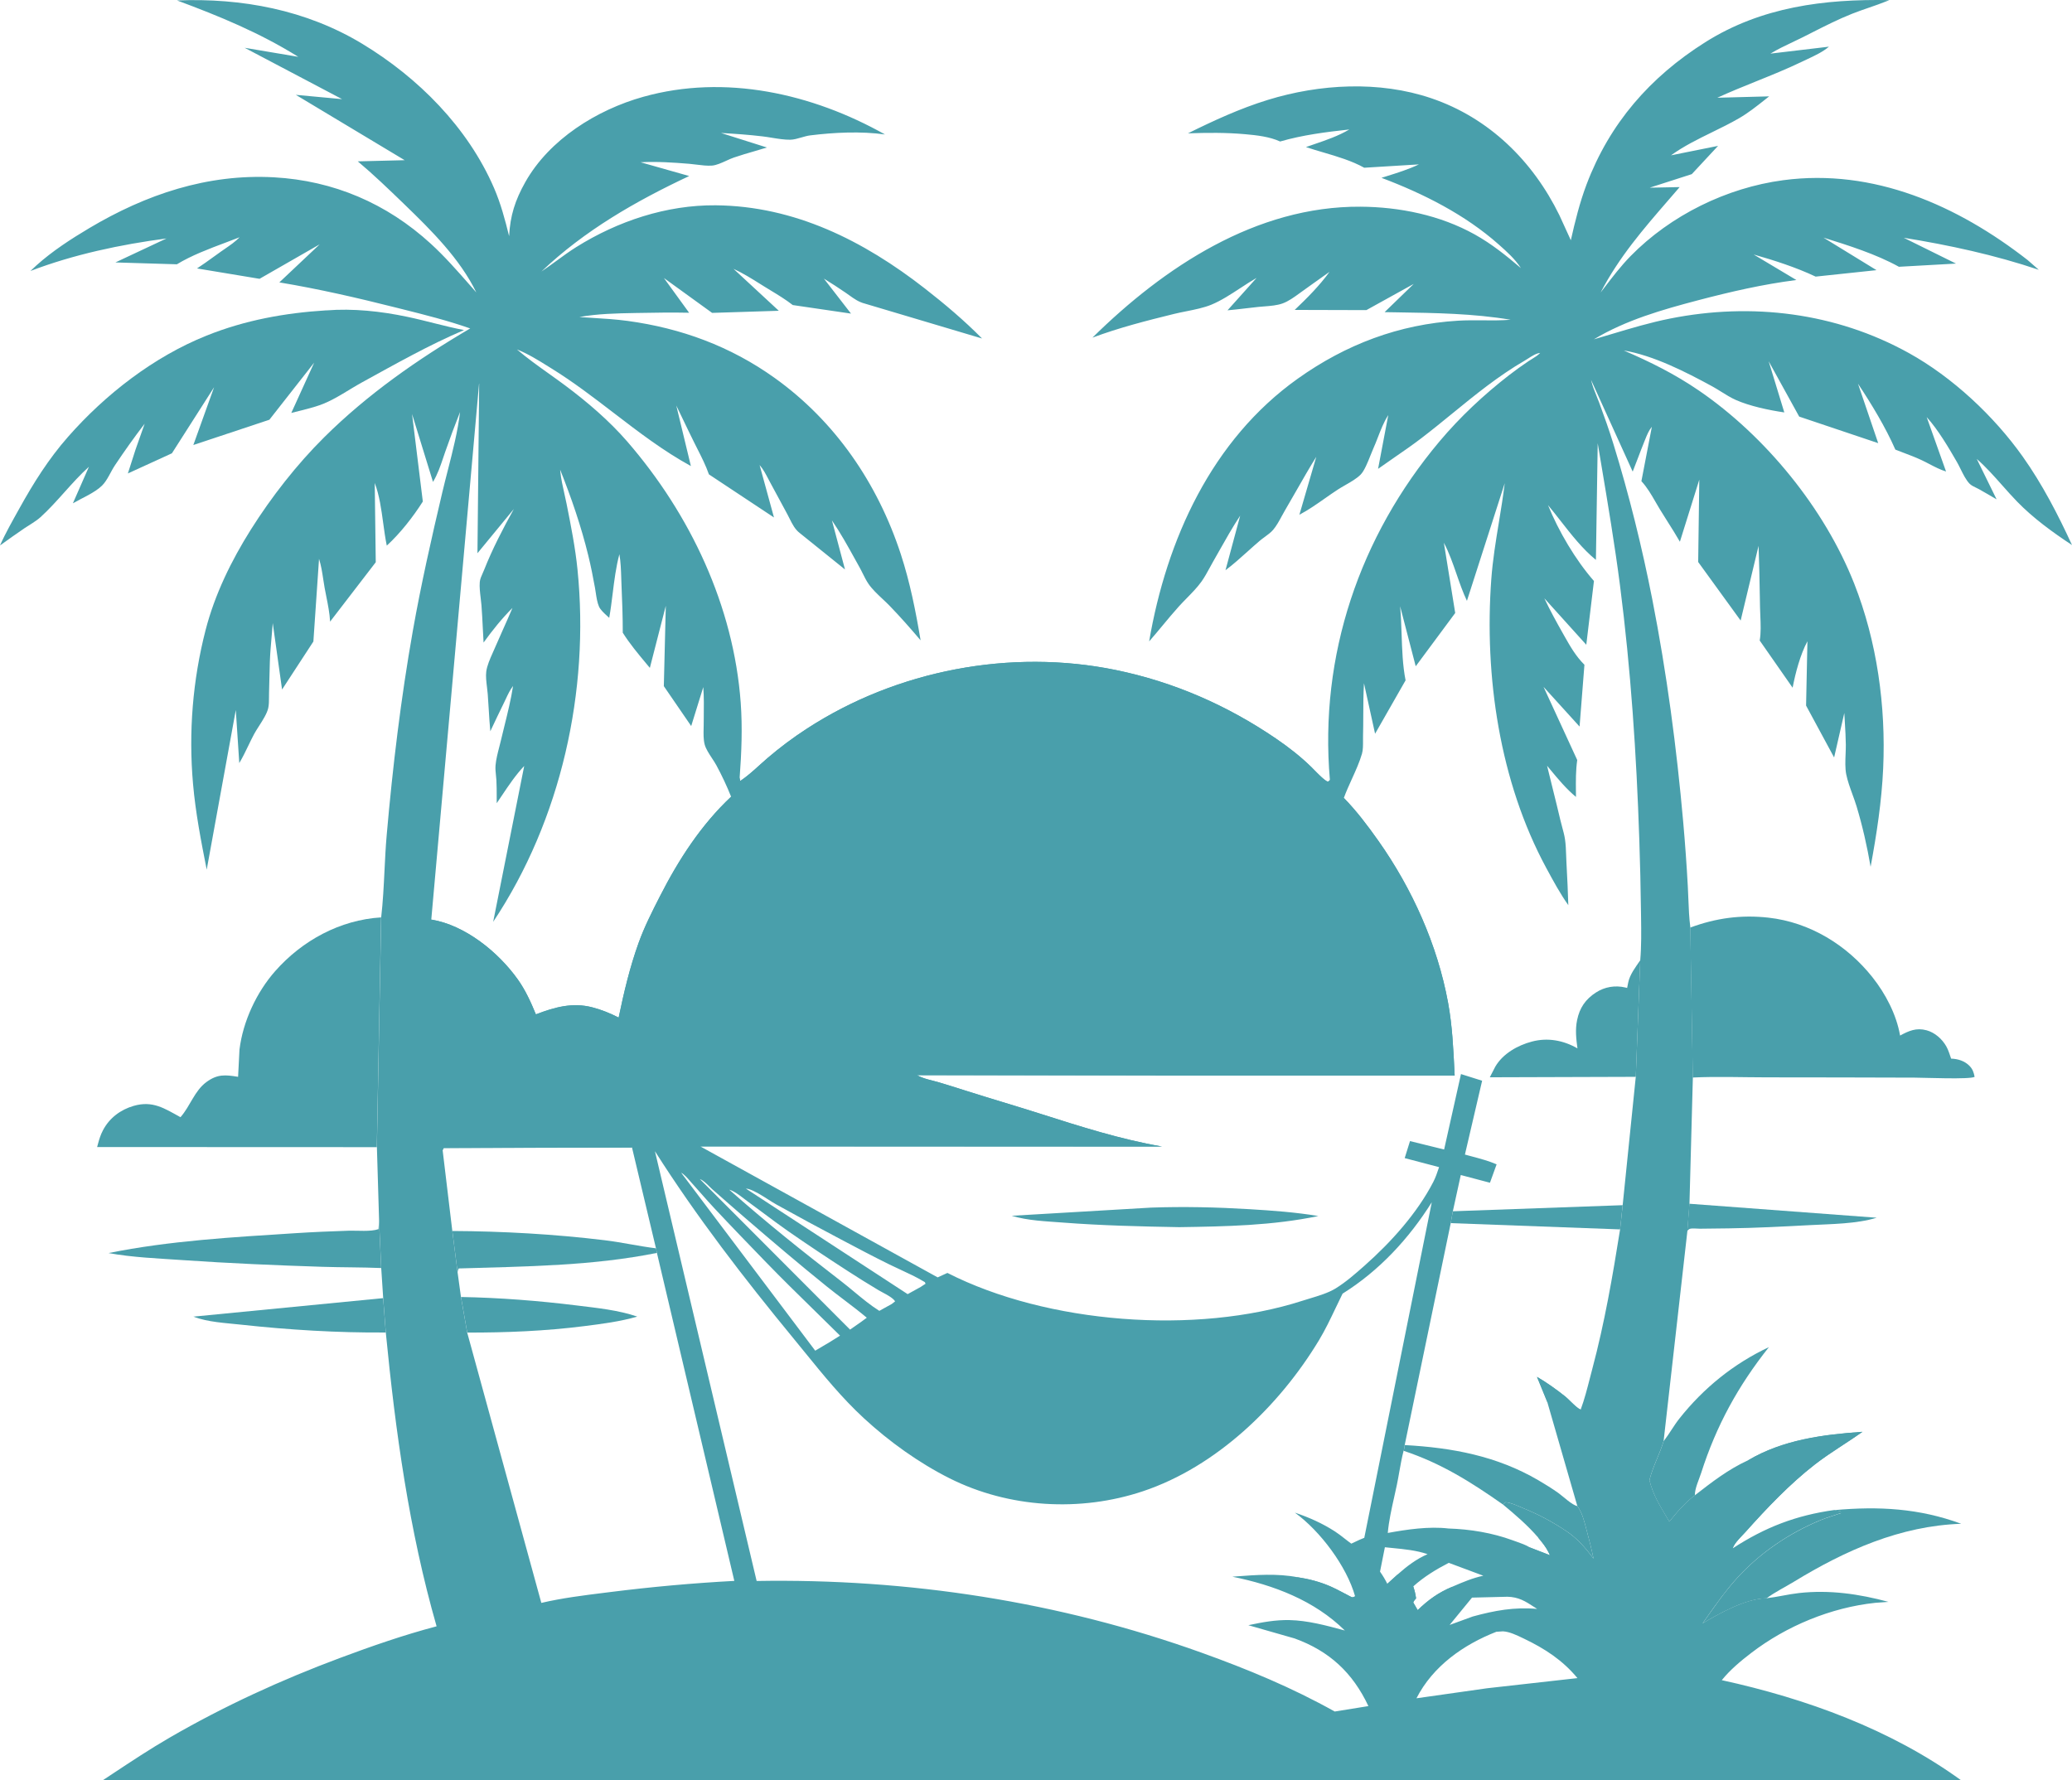 <svg width="789" height="678" viewBox="0 0 789 678" fill="none" xmlns="http://www.w3.org/2000/svg">
<path d="M643.306 458.446L714.631 463.769C706.906 466.142 697.2 466.164 689.137 466.589C678.876 467.133 668.593 467.677 658.311 467.819C654.644 467.873 650.988 467.917 647.321 467.95C646.352 467.95 644.372 467.721 643.502 467.993C643.121 468.113 642.849 468.461 642.522 468.69L643.295 458.446H643.306Z" fill="#499FAB"/>
<path d="M145.902 494.392L146.893 507.477C128.623 507.619 109.929 506.476 91.78 504.494C85.936 503.852 79.136 503.558 73.652 501.435L145.902 494.392Z" fill="#499FAB"/>
<path d="M633.465 548.888L633.683 548.616C635.761 545.927 637.372 542.934 639.494 540.256C648.677 528.662 660.168 519.354 673.584 513.051C661.865 527.812 653.541 542.966 647.796 560.95C647.034 563.324 645.261 567.079 645.413 569.496C641.942 571.989 638.318 576.169 635.663 579.533C632.519 574.155 629.603 569.866 628.079 563.737C629.363 558.566 631.942 553.994 633.476 548.888H633.465Z" fill="#499FAB"/>
<path d="M144.343 464.988L145.148 482.929C137.695 482.613 130.219 482.7 122.766 482.461C105.051 481.895 87.304 481.133 69.622 479.913C60.264 479.26 50.569 478.912 41.331 477.225C64.606 472.511 88.751 471.172 112.407 469.659C119.197 469.223 126.019 468.929 132.82 468.711C136.062 468.603 141.122 469.169 144.125 468.113L144.332 464.999L144.343 464.988Z" fill="#499FAB"/>
<path d="M698.495 575.124C715.383 573.6 730.79 574.417 746.818 580.328C723.576 581.112 702.652 590.474 683.098 602.405C679.714 604.474 675.808 606.379 672.663 608.73C664.927 608.752 654.709 614.468 648.311 618.289C652.424 612.508 656.538 606.444 661.303 601.186C670.117 591.454 681.216 583.931 693.337 578.924C695.818 577.9 698.452 577.193 700.976 576.289L700.911 575.603L698.484 575.124H698.495Z" fill="#499FAB"/>
<path d="M643.638 353.262C653.431 349.637 662.985 348.331 673.398 349.485C689.143 351.237 703.278 359.892 713.016 372.183C718.022 378.497 722.156 386.4 723.538 394.391C726.879 392.573 729.719 391.332 733.614 392.377C736.759 393.226 739.545 395.697 741.133 398.506C741.938 399.921 742.428 401.641 742.972 403.176C745.54 403.263 748.108 404.036 749.958 405.93C751.177 407.171 751.601 408.445 751.916 410.121C750.056 411.166 732.82 410.426 729.131 410.415C710.351 410.361 691.57 410.306 672.778 410.306C663.442 410.306 653.899 409.925 644.585 410.372L643.627 353.251L643.638 353.262Z" fill="#499FAB"/>
<path d="M124.263 118.217C134.469 117.4 145.045 118.543 155.034 120.644C162.303 122.168 169.419 124.313 176.699 125.706C163.195 131.476 150.595 138.628 137.744 145.683C132.957 148.317 128.104 151.779 123.066 153.804C119.235 155.339 114.916 156.21 110.922 157.266L119.638 138.106L102.576 159.857L73.622 169.48L81.521 147.479L65.461 172.637L48.693 180.312L51.62 171.189L55.091 161.359C51.13 166.508 47.398 171.777 43.786 177.177C42.164 179.593 40.891 182.946 38.835 184.96C36.093 187.66 31.174 189.707 27.758 191.677L33.862 177.765C27.29 183.698 21.958 191.024 15.44 196.946C13.667 198.557 11.273 199.853 9.271 201.203C6.137 203.315 3.079 205.536 0 207.735C2.154 202.89 4.831 198.231 7.399 193.604C12.785 183.894 18.541 174.738 25.897 166.378C40.141 150.168 58.53 135.896 78.627 127.829C93.338 121.918 108.485 119.185 124.241 118.195L124.263 118.217Z" fill="#499FAB"/>
<path d="M90.662 410.11L91.195 399.725C92.501 389.034 97.68 377.908 104.785 369.853C115.068 358.193 129.496 350.333 145.122 349.386L143.489 436.89L36.996 436.847L37.105 436.39L37.311 435.638C37.801 433.788 38.323 432.144 39.216 430.446C41.642 425.808 45.897 422.597 50.935 421.16C58.17 419.08 62.675 422.161 68.725 425.481C72.479 421.225 74.035 415.433 78.638 412.07C82.827 409.01 85.809 409.315 90.64 410.099L90.662 410.11Z" fill="#499FAB"/>
<path d="M494.143 600.708C498.517 601.361 502.554 602.428 506.613 604.18C508.767 605.117 510.802 606.271 512.902 607.337C513.163 607.468 514.698 608.35 514.97 608.339C515.34 608.317 515.666 608.099 516.014 607.969C518.299 612.04 520.693 616.417 521.955 620.924C513.762 613.619 506.352 607.588 496.232 603.059C495.449 602.711 494.916 602.014 494.143 601.709L492.533 601.187L494.143 600.708Z" fill="#499FAB"/>
<path d="M585.719 585.576C586.241 585.271 587.003 584.618 587.602 584.792C589.669 585.391 591.671 588.385 593.031 590.007C598.167 596.081 602.737 602.232 606.361 609.352C601.79 605.095 596.97 601.274 591.932 597.573C589.19 595.559 584.946 593.512 582.857 590.976C582.302 590.301 581.258 589.952 580.474 589.593V589.332C581.421 589.549 581.682 589.843 582.563 589.354L590.224 592.325L589.604 591.063C588.581 589.016 587.166 587.35 585.719 585.587V585.576Z" fill="#499FAB"/>
<path d="M528.279 603.2L532.25 599.597C533.904 601.447 536.135 602.776 538.159 604.191C538.67 605.726 539.018 607.141 539.225 608.741L538.877 609.166C538.366 609.797 538.551 609.536 538.148 610.287L539.846 613.216C543.893 609.307 547.734 606.531 552.936 604.343C552.304 606.858 549.497 610.363 547.364 611.833C543.882 614.239 544.786 616.579 543.012 619.736C541.641 622.175 539.704 624.592 537.952 626.78L528.279 603.211V603.2Z" fill="#499FAB"/>
<path d="M585.277 524.373C589.053 526.583 592.698 529.185 596.115 531.917C597.497 533.017 600.467 536.424 601.915 536.838C602.252 538.329 603.492 539.135 604.58 540.169C606.68 542.172 608.781 544.164 610.728 546.309C615.821 551.915 620.119 558.12 624.21 564.478C625.897 567.102 628.051 570.095 629.041 573.035C629.564 574.57 629.466 576.398 629.455 577.999C629.4 584.89 626.909 593.12 624.177 599.466C619.651 585.837 614.852 572.338 607.725 559.808C604.918 554.876 601.566 550.315 598.618 545.481C596.931 542.727 595.244 539.973 593.449 537.295C592.709 536.195 591.915 534.747 590.859 533.942C590.294 533.506 589.847 533.833 589.206 533.975L585.277 524.373Z" fill="#499FAB"/>
<path d="M709.193 545.329C703.208 549.596 696.941 553.211 691.087 557.75C681.566 565.142 672.796 574.363 664.776 583.344C663.296 585.01 660.402 587.611 659.793 589.723C650.043 597.551 641.795 609.351 635.365 619.955C637.475 605.813 638.683 590.594 646.191 578.042C648.106 574.831 650.663 572.131 653.297 569.497C655.397 567.406 666.136 558.85 666.485 556.901L665.636 556.183C678.889 548.344 694.155 546.374 709.182 545.329H709.193Z" fill="#499FAB"/>
<path d="M172.236 468.82C191.55 468.918 211.049 470.017 230.233 472.336C236.805 473.131 243.258 474.622 249.797 475.417L250.156 477.159C225.347 482.166 199.896 482.308 174.674 483.081C174.424 483.636 174.282 483.93 174.249 484.54L172.247 468.82H172.236Z" fill="#499FAB"/>
<path d="M534.898 550.348C552.982 551.349 569.979 554.496 585.789 563.749C588.379 565.262 590.947 566.862 593.395 568.593C595.158 569.845 598.672 573.253 600.642 573.579C602.535 576.17 603.275 579.393 604.091 582.452C605.081 586.164 606.028 589.833 606.811 593.588C603.895 589.702 600.751 586.011 596.681 583.279C591.197 579.589 585.996 576.813 579.87 574.32C577.781 573.46 575.583 572.338 573.319 572.11L572.329 573.002C560.12 564.424 548.739 557.25 534.485 552.536C534.767 551.839 534.8 551.099 534.898 550.359V550.348Z" fill="#499FAB"/>
<path d="M175.535 493.956C190.322 494.228 205.077 495.382 219.767 497.2C227.416 498.147 235.327 498.92 242.66 501.413C236.241 503.307 229.048 504.222 222.411 505.06C207.667 506.922 192.77 507.542 177.918 507.51L175.546 493.956H175.535Z" fill="#499FAB"/>
<path fill-rule="evenodd" clip-rule="evenodd" d="M598.16 91.494C599.78 84.293 601.531 77.18 604.141 70.262C612.954 46.943 628.351 29.329 649.33 16.091C670.679 2.614 694.715 -0.423 719.426 0.045L718.664 0.361C716.356 1.303 713.987 2.121 711.616 2.939C709.495 3.672 707.373 4.404 705.291 5.227C700.014 7.322 695.002 9.864 689.969 12.417C688.725 13.048 687.479 13.68 686.228 14.306C685.003 14.917 683.764 15.504 682.526 16.092C679.685 17.439 676.843 18.786 674.161 20.424L696.445 17.779C694.139 19.754 691.048 21.203 688.18 22.548C687.571 22.834 686.971 23.116 686.391 23.396C680.617 26.181 674.698 28.571 668.782 30.96C663.805 32.97 658.83 34.979 653.943 37.222L673.682 36.699C673.092 37.161 672.502 37.628 671.91 38.096C668.793 40.562 665.634 43.062 662.213 45.038C658.9 46.959 655.44 48.652 651.979 50.346C646.572 52.992 641.161 55.64 636.305 59.158L654.226 55.554L644.216 66.321L628.188 71.481L639.602 71.252C638.237 72.842 636.875 74.412 635.522 75.974C625.805 87.182 616.515 97.899 609.505 111.401C609.907 110.876 610.309 110.35 610.711 109.823C613.95 105.579 617.204 101.315 620.941 97.499C636.185 81.975 657.469 71.503 679.035 68.629C713.441 64.046 745.432 78.23 772.123 99.056L776.356 102.757C759.697 97.129 742.298 93.362 724.932 90.554L744.823 100.384L723.093 101.603C714.432 96.791 703.812 93.449 694.367 90.499L714.562 102.888L691.385 105.348C683.867 101.799 675.771 99.208 667.773 96.922L684.041 106.644C671.299 108.266 659.036 111.096 646.631 114.351C632.975 117.944 619.113 121.906 606.926 129.233C609.236 128.564 611.529 127.878 613.816 127.193C621.138 125.001 628.398 122.828 635.968 121.318C667.044 115.124 699.046 119.043 726.858 134.447C743.473 143.657 759.262 158.419 770.252 173.91C777.64 184.328 783.69 195.987 789 207.581C781.655 202.737 774.223 197.348 768.086 191.023C766.173 189.052 764.316 186.96 762.454 184.862C759.33 181.341 756.19 177.803 752.733 174.781L760.285 190.174C758.054 188.857 755.812 187.551 753.549 186.288C753.203 186.095 752.827 185.915 752.446 185.732C751.581 185.318 750.687 184.89 750.046 184.263C748.714 182.954 747.567 180.64 746.531 178.551C746.077 177.634 745.643 176.76 745.225 176.033C741.983 170.405 738.011 163.666 733.669 158.854L741.036 179.571C738.826 178.892 736.758 177.813 734.694 176.735C733.679 176.205 732.664 175.676 731.635 175.195C729.448 174.171 727.201 173.321 724.952 172.471C723.878 172.064 722.802 171.658 721.733 171.232C718.001 162.708 712.647 153.879 707.511 146.139L715.204 168.772L685.118 158.658L673.497 137.582L679.449 157.069C673.671 156.231 666.293 154.685 660.962 152.312C659.089 151.477 657.288 150.353 655.494 149.233C654.339 148.511 653.186 147.791 652.017 147.152C641.974 141.665 629.613 135.362 618.319 133.478C628.471 137.855 637.741 142.46 646.914 148.73C672.267 166.083 694.758 193.614 706.042 222.202C714.758 244.29 718.164 268.926 717.097 292.603C716.532 305.21 714.606 317.729 712.31 330.107C710.993 322.41 709.241 314.648 706.989 307.169C706.526 305.629 705.957 304.065 705.385 302.492C704.466 299.962 703.538 297.411 703.028 294.9C702.566 292.612 702.681 289.783 702.788 287.122C702.838 285.897 702.886 284.707 702.876 283.622C702.845 280.785 702.675 277.958 702.505 275.131C702.433 273.934 702.361 272.736 702.299 271.538L698.415 288.477L687.74 268.719L688.252 244.225C685.542 249.287 683.682 256.287 682.615 261.915L670.08 243.942C670.599 240.981 670.453 237.645 670.314 234.452C670.266 233.36 670.219 232.286 670.2 231.248C670.179 230.124 670.16 229 670.14 227.875C670.023 221.211 669.906 214.535 669.645 207.875L662.822 236.332L646.653 214.037L647.077 182.684L639.689 206.319C638.22 203.743 636.646 201.26 635.071 198.774C634.056 197.173 633.04 195.57 632.051 193.941C631.504 193.042 630.977 192.129 630.451 191.216C628.84 188.423 627.23 185.63 625.032 183.25L629.015 162.534C627.838 163.969 627.181 165.606 626.507 167.288C626.384 167.596 626.259 167.906 626.131 168.216C625.319 170.203 624.56 172.208 623.802 174.212C623.119 176.018 622.436 177.824 621.713 179.614L605.86 144.68L605.947 145.05C606.423 147.009 607.193 148.915 607.958 150.808C608.294 151.641 608.63 152.471 608.939 153.302C610.865 158.506 612.726 163.731 614.358 169.033C620.332 188.4 625.293 208.441 629.189 228.32C634.695 256.406 638.438 284.667 640.962 313.168C641.68 321.278 642.257 329.41 642.703 337.531C642.786 339.052 642.846 340.587 642.905 342.127C643.049 345.844 643.195 349.588 643.672 353.229L644.629 410.349L643.334 458.412L642.562 468.656L633.487 548.845C632.796 551.146 631.892 553.338 630.991 555.526C629.891 558.193 628.795 560.853 628.09 563.694C629.39 568.924 631.711 572.822 634.312 577.187C634.759 577.938 635.214 578.702 635.674 579.49C638.329 576.126 641.963 571.946 645.423 569.453C651.876 564.445 658.176 559.557 665.662 556.139C678.916 548.301 694.182 546.33 709.209 545.285C706.742 547.044 704.228 548.691 701.714 550.339C698.128 552.689 694.544 555.038 691.102 557.706C681.581 565.098 672.811 574.319 664.792 583.3C664.463 583.67 664.065 584.086 663.638 584.532C662.14 586.097 660.282 588.036 659.808 589.679C672.18 581.624 683.921 577.117 698.502 575.081L700.928 575.56L700.993 576.246C700.014 576.596 699.019 576.917 698.023 577.238C696.45 577.746 694.874 578.254 693.355 578.88C681.233 583.888 670.135 591.41 661.321 601.143C657.166 605.727 653.498 610.924 649.908 616.011C649.38 616.759 648.854 617.504 648.329 618.245C654.727 614.424 664.944 608.709 672.681 608.687C674.732 608.454 676.773 608.078 678.817 607.702C680.883 607.322 682.953 606.941 685.042 606.706C696.619 605.421 707.936 607.043 719.11 610.069L714.105 610.429C697.239 612.214 680.265 619.236 666.848 629.523C662.866 632.571 658.786 635.968 655.641 639.887C687.675 646.887 719.981 658.59 746.749 678L39.246 677.935C40.45 677.14 41.653 676.344 42.856 675.548C50.011 670.811 57.166 666.074 64.6 661.768C85.328 649.75 107.069 639.789 129.495 631.417C141.573 626.911 153.781 622.665 166.251 619.377C155.773 582.832 150.582 545.176 146.904 507.433L145.914 494.348L145.163 482.885L144.358 464.944L143.52 436.847L145.153 349.343C145.83 343.481 146.121 337.543 146.411 331.607C146.634 327.059 146.856 322.511 147.253 318.001C149.527 292.015 152.671 265.834 157.22 240.153C160.343 222.506 164.314 204.958 168.427 187.518C169.079 184.749 169.796 181.946 170.518 179.124C172.402 171.763 174.319 164.272 175.184 156.906C173.193 161.913 171.322 166.965 169.548 172.048C169.291 172.782 169.044 173.518 168.796 174.254C167.721 177.448 166.649 180.631 164.88 183.534L156.904 157.668L161.006 191.012C157.285 196.869 152.41 203.107 147.285 207.799C146.718 205.075 146.323 202.174 145.923 199.241C145.204 193.96 144.471 188.577 142.693 183.936L143.085 214.124L125.697 236.746C125.536 233.595 124.889 230.355 124.255 227.18C124.03 226.055 123.807 224.937 123.608 223.835C123.42 222.78 123.258 221.714 123.095 220.646C122.695 218.007 122.292 215.355 121.486 212.829L119.332 244.323L107.406 262.601L103.859 237.301C103.735 238.978 103.587 240.66 103.439 242.342C103.157 245.552 102.874 248.765 102.76 251.965C102.679 254.264 102.626 256.563 102.574 258.865C102.535 260.584 102.495 262.304 102.444 264.027C102.43 264.504 102.429 265.009 102.429 265.527C102.427 266.934 102.426 268.43 102.139 269.688C101.659 271.783 100.1 274.214 98.651 276.474C97.932 277.595 97.24 278.674 96.721 279.649C95.946 281.104 95.233 282.583 94.522 284.061C93.455 286.276 92.39 288.489 91.117 290.611L89.789 270.406L78.712 331.206C76.558 320.32 74.469 309.575 73.5 298.493C71.781 278.865 73.37 259.03 78.288 239.946C81.792 226.36 88.092 213.493 95.546 201.659C103.358 189.26 113.031 176.871 123.434 166.551C139.908 150.189 159.08 136.799 179.047 125.085C170.484 122.082 161.874 119.922 153.115 117.725C152.381 117.54 151.645 117.356 150.909 117.171C136.099 113.437 121.453 110.062 106.372 107.547L121.726 93.058L98.832 106.186L75.024 102.235C77.187 100.82 79.276 99.31 81.365 97.801C82.281 97.139 83.198 96.477 84.12 95.823C84.623 95.467 85.135 95.115 85.65 94.761C87.607 93.416 89.599 92.047 91.237 90.358C89.508 91.036 87.732 91.704 85.936 92.379C79.578 94.769 72.969 97.252 67.353 100.656L43.947 99.948L63.403 90.815C45.938 93.123 28.061 96.9 11.587 103.204L13.872 101.07C19.943 95.616 27.049 91.011 34.045 86.852C55.568 74.05 78.984 66.125 104.316 67.529C127.003 68.781 147.253 77.457 164.053 92.829C169.285 97.615 174.017 103 178.708 108.339C179.597 109.352 180.486 110.363 181.376 111.368C175.13 98.544 164.238 87.723 154.086 77.915L153.603 77.448C147.951 71.995 142.261 66.503 136.241 61.455L154.097 61.008L112.651 36.122L130.267 37.755L93.173 18.203L113.586 21.643C98.875 12.466 83.598 6.174 67.407 0.165C92.085 -0.815 116.546 3.746 137.928 16.668C159.233 29.547 178.144 48.5 188.133 71.622C190.679 77.512 192.333 83.717 193.867 89.944C194.259 82.139 196.174 76.216 200.015 69.38C209.188 53.072 227.262 41.827 244.933 36.873C276.118 28.132 309.262 35.611 336.998 51.211C327.825 49.926 317.684 50.427 308.533 51.559C307.433 51.694 306.277 52.028 305.125 52.361C303.68 52.779 302.241 53.196 300.927 53.214C298.705 53.242 296.299 52.851 293.948 52.468C292.73 52.27 291.527 52.074 290.372 51.94C285.106 51.309 279.85 50.949 274.562 50.645L292.037 56.175C290.431 56.674 288.817 57.144 287.202 57.613C284.594 58.371 281.985 59.13 279.404 60.018C278.541 60.314 277.581 60.752 276.589 61.204C274.742 62.046 272.784 62.938 271.134 63.066C269.275 63.208 267.19 62.945 265.186 62.692C264.269 62.576 263.37 62.462 262.516 62.391C256.347 61.879 250.101 61.476 243.921 61.792L262.44 67.039C242.027 76.641 222.615 87.756 206.163 103.41C208.105 102.112 209.994 100.73 211.883 99.349C214.366 97.533 216.848 95.718 219.449 94.092C235.227 84.207 253.812 78.023 272.527 78.187C302.613 78.459 328.859 91.708 352.112 109.822C359.729 115.755 367.171 122.048 373.961 128.917L329.337 115.625C326.973 115.029 325.211 113.765 323.329 112.414C322.907 112.111 322.479 111.804 322.036 111.499C319.305 109.626 316.552 107.841 313.734 106.11L324.06 119.435L301.884 116.18C299.204 114.098 296.389 112.387 293.529 110.649C292.755 110.179 291.978 109.706 291.199 109.224C290.593 108.848 289.988 108.47 289.383 108.091C286.111 106.045 282.834 103.995 279.317 102.387L296.564 118.357L271.167 119.163L252.811 105.882L262.408 119.108C255.859 118.962 249.301 119.077 242.742 119.193L241.984 119.206C234.911 119.337 227.577 119.479 220.613 120.741C222.254 120.859 223.901 120.96 225.551 121.062C230.03 121.337 234.527 121.614 238.948 122.211C259.328 124.976 278.109 131.867 294.931 143.896C318.054 160.422 334.19 184.11 343.004 211.011C346.508 221.723 348.706 232.772 350.556 243.865C346.736 239.358 342.819 234.906 338.706 230.66C337.915 229.845 337.02 229.004 336.103 228.143C334.131 226.29 332.057 224.342 330.698 222.343C329.891 221.16 329.209 219.789 328.534 218.432C328.116 217.592 327.7 216.757 327.259 215.975C326.691 214.956 326.126 213.937 325.562 212.918C322.792 207.911 320.028 202.917 316.792 198.186L321.764 216.878L304.594 203.053C302.734 201.644 301.728 199.632 300.711 197.598C300.455 197.085 300.198 196.57 299.926 196.064C299.564 195.39 299.202 194.716 298.841 194.042C297.006 190.623 295.173 187.207 293.31 183.806C293.048 183.325 292.79 182.832 292.531 182.337C291.575 180.509 290.595 178.635 289.251 177.111L294.725 197.076L269.948 180.66C268.775 177.302 267.178 174.147 265.578 170.987C265.176 170.192 264.773 169.397 264.377 168.598C262.953 165.741 261.573 162.86 260.193 159.98C259.307 158.129 258.42 156.278 257.522 154.434L263.082 177.492C252.644 171.788 243.155 164.512 233.661 157.232C225.993 151.353 218.322 145.471 210.146 140.413C209.703 140.138 209.26 139.862 208.817 139.586C204.96 137.179 201.074 134.755 196.838 133.076C200.694 136.375 204.859 139.346 209.015 142.31C211.098 143.796 213.178 145.28 215.216 146.803C223.595 153.063 231.973 160.215 238.839 168.14C262.832 195.835 279.371 230.802 282.059 267.652C282.744 277.134 282.364 286.67 281.656 296.141L281.863 297.459C284.451 295.755 286.91 293.532 289.313 291.361C290.334 290.438 291.346 289.523 292.353 288.662C297.108 284.602 302.015 280.933 307.26 277.526C341.503 255.252 384.853 246.946 424.874 255.165C446.941 259.694 467.31 268.61 485.928 281.303C490.716 284.569 495.242 288.096 499.388 292.146C499.53 292.285 499.769 292.53 500.073 292.842C501.583 294.391 504.701 297.591 505.634 297.655C505.771 297.662 505.893 297.578 506.015 297.495C506.076 297.453 506.137 297.412 506.199 297.382L506.406 296.969C502.326 249.668 517.712 204.337 548.135 168.129C555.937 158.843 565.034 150.319 574.62 142.895C577.003 141.044 579.495 139.27 581.997 137.582C582.409 137.305 582.855 137.031 583.309 136.753C584.44 136.06 585.624 135.334 586.469 134.425C585.085 134.484 583.266 135.651 581.792 136.596C581.356 136.876 580.949 137.136 580.594 137.343C570.574 143.168 561.895 150.247 553.135 157.393C549.224 160.584 545.296 163.788 541.226 166.899C537.879 169.458 534.423 171.842 530.964 174.227C528.89 175.658 526.815 177.089 524.763 178.558L528.636 158.103L528.451 158.386C526.899 160.847 525.785 163.72 524.686 166.555C524.098 168.071 523.514 169.577 522.869 171.003C522.578 171.65 522.25 172.477 521.89 173.382C520.841 176.026 519.527 179.336 518.092 180.779C516.6 182.272 514.38 183.544 512.276 184.749C511.249 185.337 510.25 185.909 509.377 186.484C507.745 187.55 506.134 188.679 504.519 189.811C501.351 192.031 498.169 194.261 494.796 196.042L501.227 173.975C498.578 178.213 496.082 182.587 493.589 186.954C492.15 189.476 490.712 191.995 489.247 194.485C488.842 195.17 488.444 195.904 488.038 196.653C487.055 198.464 486.029 200.356 484.774 201.812C483.922 202.803 482.73 203.675 481.566 204.527C480.902 205.012 480.248 205.491 479.671 205.981C478.111 207.307 476.581 208.683 475.049 210.062C472.317 212.519 469.579 214.982 466.657 217.172L472.25 196.39C469.394 200.693 466.823 205.256 464.266 209.793C463.472 211.202 462.68 212.609 461.881 214.004C461.469 214.725 461.066 215.466 460.661 216.213C459.683 218.013 458.69 219.841 457.528 221.472C455.94 223.698 453.924 225.755 451.934 227.784C450.898 228.841 449.868 229.891 448.91 230.954C446.772 233.327 444.725 235.792 442.678 238.256C440.996 240.281 439.315 242.305 437.583 244.279C444.21 205.524 461.391 167.542 494.208 144.19C512.521 131.16 532.738 123.496 555.208 122.135C558.33 121.946 561.476 121.972 564.618 121.999C568.177 122.029 571.732 122.059 575.24 121.776C561.094 119.397 546.455 119.175 532.075 118.956C530.461 118.932 528.85 118.907 527.244 118.88L538.342 108.124L520.301 118.107L493.011 118.031C497.788 113.458 502.38 108.897 506.276 103.53C503.978 105.13 501.709 106.763 499.44 108.394C498.205 109.282 496.97 110.17 495.732 111.053C495.407 111.284 495.078 111.524 494.743 111.766C492.767 113.202 490.622 114.759 488.398 115.559C486.302 116.32 483.758 116.516 481.385 116.699C480.665 116.754 479.961 116.808 479.29 116.877C477.703 117.043 476.121 117.229 474.539 117.416C472.174 117.695 469.81 117.974 467.43 118.183L478.496 105.838C476.488 106.987 474.443 108.324 472.374 109.679C468.736 112.059 465.02 114.491 461.282 116.038C458.457 117.206 455.003 117.898 451.688 118.562C450.088 118.883 448.52 119.197 447.071 119.555C436.615 122.124 426.093 124.813 415.995 128.59C443.317 101.669 478.333 78.481 518.016 78.72C532.989 78.807 548.396 81.954 561.573 89.291C567.982 92.862 573.586 97.368 579.146 102.104C576.905 98.631 573.782 95.844 570.714 93.123C557.874 81.725 542.031 73.745 526.057 67.725C526.722 67.514 527.389 67.305 528.056 67.096C532.206 65.794 536.384 64.484 540.312 62.608L519.485 63.882C514.744 61.238 509.266 59.625 503.892 58.043C501.656 57.384 499.438 56.731 497.299 56.011C498.369 55.633 499.436 55.268 500.497 54.905C505.077 53.34 509.556 51.809 513.805 49.316C504.992 50.264 495.993 51.417 487.462 53.889C483.414 52.038 478.54 51.505 474.154 51.113C466.853 50.459 459.683 50.525 452.36 50.786C462.24 45.898 472.196 41.304 482.761 38.049C502.543 31.953 525.176 30.69 544.991 37.407C566.981 44.853 583.706 61.313 593.803 81.964L598.16 91.494ZM181.812 210.695L182.465 146.139L182.422 146.128L164.229 350.203C177.144 352.337 189.745 362.602 197.155 372.999C200.071 377.092 202.138 381.664 204.043 386.302C211.115 383.602 217.905 381.653 225.522 383.624C229.037 384.538 232.344 385.877 235.565 387.532C237.589 377.854 239.809 368.383 243.171 359.053C245.38 352.914 248.34 347.111 251.299 341.309C258.383 327.407 266.957 314.137 278.393 303.403C276.739 299.288 274.89 295.347 272.779 291.439C272.337 290.622 271.75 289.729 271.144 288.807C270.005 287.073 268.798 285.235 268.35 283.6C267.834 281.695 267.885 279.484 267.933 277.432L267.933 277.429C267.944 276.973 267.954 276.524 267.958 276.089C267.965 275.116 267.977 274.143 267.989 273.17V273.159C268.036 269.332 268.083 265.5 267.806 261.675L263.203 276.513L252.779 261.316L253.53 230.726L247.458 254.36C247.005 253.813 246.55 253.267 246.095 252.722C242.936 248.933 239.778 245.146 237.143 240.959C237.154 234.819 236.915 228.701 236.653 222.572C236.618 221.744 236.591 220.914 236.565 220.083C236.468 217.066 236.371 214.035 235.859 211.065C234.565 215.872 233.931 220.972 233.299 226.048C232.911 229.168 232.524 232.279 231.985 235.309C231.741 235.075 231.468 234.827 231.182 234.566L231.182 234.566L231.181 234.565C230.026 233.514 228.659 232.269 228.101 231.031C227.425 229.517 227.13 227.533 226.859 225.712C226.764 225.071 226.671 224.451 226.567 223.878C225.816 219.741 225.011 215.626 224.01 211.544C221.278 200.364 217.546 189.543 213.292 178.853L213.357 179.517C213.642 182.381 214.273 185.179 214.904 187.981L214.905 187.982C215.19 189.247 215.475 190.513 215.729 191.785L215.805 192.168C217.434 200.359 219.072 208.593 219.907 216.9C224.575 263.058 213.662 312.286 187.797 351.074L199.614 291.722C196.388 295.114 193.746 299.056 191.126 302.964C190.468 303.947 189.811 304.927 189.146 305.896C189.141 305.109 189.141 304.32 189.141 303.53C189.142 301.358 189.143 299.179 189.016 297.023C188.979 296.45 188.918 295.872 188.857 295.292C188.723 294.009 188.588 292.716 188.7 291.449C188.905 289.163 189.51 286.83 190.1 284.551C190.325 283.684 190.548 282.825 190.746 281.978C191.173 280.158 191.624 278.336 192.075 276.51C193.324 271.456 194.579 266.377 195.37 261.251C194.228 262.723 193.402 264.484 192.598 266.2C192.391 266.642 192.185 267.08 191.975 267.51C190.191 271.168 188.428 274.826 186.709 278.506C186.44 275.723 186.273 272.94 186.106 270.155V270.154L186.106 270.153L186.106 270.151C185.989 268.198 185.871 266.244 185.719 264.288C185.66 263.513 185.556 262.66 185.448 261.778C185.198 259.724 184.928 257.512 185.164 255.753C185.473 253.459 186.589 250.95 187.592 248.697C187.826 248.17 188.055 247.657 188.265 247.164C189.299 244.748 190.372 242.352 191.446 239.955L191.446 239.954C192.699 237.155 193.952 234.358 195.142 231.531C191.018 235.668 187.558 239.99 184.141 244.715C184.023 242.824 183.93 240.931 183.837 239.036L183.837 239.034L183.837 239.03L183.837 239.027C183.697 236.19 183.558 233.35 183.336 230.519C183.268 229.65 183.156 228.726 183.042 227.783C182.791 225.711 182.529 223.546 182.694 221.668C182.788 220.542 183.31 219.387 183.806 218.289C183.995 217.871 184.181 217.46 184.337 217.063C187.482 209.106 191.518 201.344 195.664 193.854L181.812 210.695ZM259.361 446.606L259.351 446.601L259.341 446.579L259.361 446.606ZM259.361 446.606C260.616 447.32 261.727 448.605 262.742 449.779L262.744 449.781L262.755 449.793L262.918 449.981C262.996 450.072 263.075 450.162 263.152 450.251C263.268 450.384 263.383 450.514 263.497 450.64C264.655 451.918 265.796 453.213 266.937 454.508C268.585 456.377 270.233 458.247 271.93 460.067C278.415 467.002 285.042 473.849 291.647 480.664C297.775 486.991 304.057 493.14 310.339 499.29L310.34 499.291C313.528 502.411 316.715 505.531 319.883 508.675L316.042 511.08L310.427 514.401L259.361 446.606ZM266.468 449.039L266.499 449.05L323.692 506.378L328.011 503.362L330.068 501.849C327.284 499.51 324.394 497.315 321.503 495.119L321.5 495.116L321.498 495.115L321.481 495.101C319.227 493.389 316.973 491.677 314.769 489.896C304.203 481.372 293.79 472.521 283.508 463.649C279.373 460.089 275.281 456.497 271.19 452.893C270.848 452.592 270.467 452.213 270.06 451.809C268.95 450.707 267.657 449.423 266.499 449.05L266.479 449.029L266.468 449.039ZM284.006 452.659L283.975 452.654L283.965 452.632L284.006 452.659ZM284.006 452.659L285.02 452.828C287.325 453.508 289.955 455.186 292.395 456.742C293.548 457.478 294.659 458.187 295.673 458.75C303.725 463.235 311.864 467.622 320.014 471.922C326.205 475.199 332.418 478.487 338.697 481.579C340.094 482.267 341.518 482.925 342.945 483.585C345.938 484.968 348.943 486.357 351.743 488.045C351.835 488.1 351.906 488.141 351.963 488.173C352.001 488.195 352.032 488.213 352.059 488.229C352.07 488.236 352.081 488.242 352.09 488.248C352.112 488.263 352.131 488.276 352.146 488.289C352.157 488.298 352.167 488.308 352.175 488.318C352.21 488.359 352.231 488.41 352.272 488.508C352.309 488.595 352.36 488.719 352.45 488.905L350.579 490.135L345.628 492.868L284.006 452.659ZM277.664 453.078L277.698 453.088C291.412 465.262 305.887 476.827 320.405 488.034C322.022 489.282 323.624 490.61 325.233 491.945L325.24 491.95C328.361 494.537 331.508 497.147 334.845 499.236L339.578 496.613L340.851 495.611C340.072 494.351 337.811 493.142 336.013 492.18C335.449 491.878 334.931 491.601 334.518 491.354C330.536 488.97 326.597 486.521 322.712 483.995C315.117 479.075 307.5 474.034 300.069 468.853C296.93 466.669 293.862 464.371 290.794 462.073L290.786 462.068L290.784 462.066L290.779 462.063C288.758 460.549 286.736 459.034 284.694 457.553C284.272 457.249 283.808 456.895 283.318 456.52L283.316 456.519C281.568 455.182 279.477 453.584 277.698 453.088L277.675 453.067L277.664 453.078ZM527.354 589.266C528.304 589.37 529.278 589.465 530.266 589.562C534.749 590 539.508 590.466 543.61 591.911C539.497 593.62 535.558 596.636 532.25 599.586L528.279 603.189C527.452 601.546 526.559 600.054 525.504 598.552L527.354 589.255V589.266ZM573.914 608.11C578.337 608.209 580.853 609.846 584.288 612.081C584.622 612.298 584.964 612.52 585.318 612.748C576.58 611.986 569.17 613.357 560.802 615.643L552.01 618.855L560.53 608.448L573.914 608.121V608.11ZM564.839 600.109L551.695 595.21V595.199C546.874 597.681 542.196 600.533 538.159 604.18C538.67 605.704 539.018 607.13 539.225 608.731L538.877 609.155L538.786 609.266L538.709 609.362C538.583 609.516 538.525 609.588 538.475 609.665C538.448 609.707 538.424 609.751 538.392 609.812C538.376 609.842 538.358 609.877 538.337 609.917L538.304 609.98C538.264 610.058 538.214 610.153 538.148 610.276L539.845 613.205C543.893 609.297 547.734 606.532 552.935 604.333L553.367 604.147C557.183 602.508 560.718 600.99 564.839 600.109ZM569.801 621.457L572.304 621.293C574.747 621.395 577.643 622.791 579.92 623.888C580.087 623.968 580.25 624.047 580.41 624.124C588.342 627.934 595.013 632.278 600.682 639.103L566.276 642.968L539.377 646.789C545.656 634.509 557.288 626.355 569.801 621.457ZM534.481 552.525L534.485 552.526C534.707 551.974 534.773 551.395 534.84 550.811C534.857 550.66 534.874 550.509 534.894 550.358L552.424 465.837V465.826L552.426 465.826L553.229 461.319L556.254 447.505L567.364 450.444L569.899 443.433C566.869 442.129 563.572 441.25 560.34 440.388C559.912 440.273 559.485 440.16 559.06 440.045C558.648 439.934 558.239 439.823 557.832 439.71L564.382 411.591L556.33 409.054L549.91 437.783L536.918 434.582L534.894 441.06L547.984 444.5L547.924 444.682C547.302 446.539 546.671 448.421 545.775 450.161C539.617 462.092 529.639 473.131 519.65 481.981C516.201 485.04 512.49 488.295 508.562 490.712C505.818 492.395 502.106 493.514 498.736 494.529C497.789 494.815 496.869 495.092 496.005 495.372C455.397 508.479 398.695 504.124 360.764 484.79L357.053 486.488L266.696 436.618L442.513 436.662C426.687 433.915 411.691 429.132 396.429 424.265L396.428 424.265L395.942 424.11C391.208 422.602 386.453 421.152 381.698 419.702L381.691 419.699L381.675 419.694C377.202 418.33 372.729 416.966 368.272 415.553L367.479 415.301C364.151 414.241 360.813 413.178 357.456 412.189C356.711 411.969 355.938 411.773 355.16 411.575C353.096 411.05 350.985 410.514 349.208 409.479L439.88 409.577L440.174 409.598H553.925C553.906 409.205 553.887 408.812 553.868 408.419L553.837 407.788C553.416 399.098 553 390.506 551.423 381.915C547.375 359.87 537.767 338.478 524.862 320.211C520.792 314.452 516.658 308.966 511.728 303.893C512.59 301.511 513.682 299.107 514.775 296.698C516.236 293.481 517.7 290.256 518.627 287.062C519.048 285.612 519.035 283.715 519.024 282C519.02 281.411 519.016 280.844 519.03 280.324C519.103 277.664 519.113 274.991 519.123 272.316V272.315C519.138 268.267 519.153 264.217 519.389 260.206L523.621 279.442L535.232 259.106C534.115 253.423 533.916 247.483 533.718 241.572C533.598 237.983 533.478 234.404 533.153 230.9L539.094 253.75L554.132 233.458L549.812 206.711C551.806 210.464 553.224 214.553 554.644 218.646C555.843 222.105 557.044 225.566 558.593 228.831L572.989 184.024C572.39 188.98 571.578 193.937 570.766 198.896C569.585 206.102 568.404 213.314 567.875 220.536C565.155 257.484 571.041 297.698 588.789 330.531L588.97 330.866C591.484 335.515 594.15 340.443 597.2 344.727C597.068 339.652 596.805 334.597 596.541 329.533L596.481 328.398C596.438 327.566 596.41 326.725 596.381 325.881L596.381 325.876V325.875C596.31 323.758 596.238 321.619 595.927 319.558C595.695 318.031 595.28 316.513 594.866 314.997L594.865 314.996C594.618 314.092 594.371 313.189 594.164 312.286C593.24 308.322 592.259 304.379 591.279 300.437L591.278 300.432C590.549 297.502 589.82 294.572 589.115 291.635C589.506 292.103 589.896 292.574 590.286 293.044C593.348 296.737 596.419 300.441 600.116 303.511C600.114 303.099 600.111 302.686 600.107 302.273C600.105 301.972 600.102 301.671 600.099 301.37C600.061 297.39 600.023 293.408 600.595 289.457L587.766 261.588L601.487 276.709L603.337 253.173C600.007 249.852 597.914 246.148 595.645 242.131C595.497 241.869 595.348 241.605 595.198 241.34C592.695 236.909 590.236 232.457 588.07 227.852L604.044 245.553L606.96 221.266C599.92 213.231 593.489 202.302 589.463 192.362C591.041 194.255 592.602 196.254 594.181 198.274C598.348 203.608 602.635 209.096 607.678 213.21L607.711 213.188L608.396 168.815C608.811 171.299 609.228 173.786 609.646 176.276L609.647 176.282L609.648 176.286C612.248 191.771 614.867 207.371 616.873 222.898C621.008 255.013 623.151 287.291 624.228 319.623C624.533 328.768 624.762 337.912 624.87 347.068C624.88 347.817 624.89 348.568 624.901 349.319C624.978 354.786 625.056 360.29 624.587 365.727L622.89 410.11L617.896 459L616.916 468.221L616.915 468.221C614.075 486.049 611.007 503.823 606.351 521.281C606.042 522.444 605.74 523.62 605.438 524.8C604.398 528.855 603.344 532.967 601.911 536.838C600.947 536.562 599.308 534.959 597.912 533.593C597.212 532.909 596.573 532.284 596.112 531.917C592.695 529.184 589.05 526.583 585.274 524.373L589.202 533.974L600.638 573.579C602.375 575.955 603.141 578.863 603.886 581.688C603.953 581.943 604.02 582.198 604.087 582.451C605.078 586.163 606.024 589.832 606.808 593.588C603.892 589.701 600.747 586.011 596.677 583.278C591.193 579.588 585.992 576.812 579.866 574.319C579.472 574.157 579.073 573.985 578.671 573.812C576.945 573.067 575.152 572.295 573.316 572.109L572.332 572.996C577.03 576.892 581.739 580.929 585.72 585.565C585.812 585.677 585.904 585.789 585.996 585.901C587.346 587.542 588.647 589.124 589.605 591.04L590.225 592.303L582.565 589.331C581.018 588.387 579.113 587.717 577.33 587.089L577.324 587.087L577.305 587.08C577.172 587.033 577.04 586.987 576.909 586.941C576.783 586.896 576.658 586.852 576.534 586.808C576.37 586.749 576.207 586.69 576.047 586.631C568.191 583.757 559.888 582.397 551.553 582.124C544.176 581.243 535.732 582.484 528.453 583.823C528.859 579.249 529.898 574.609 530.92 570.047C531.265 568.507 531.608 566.975 531.924 565.458C532.261 563.83 532.549 562.195 532.838 560.561C533.314 557.865 533.79 555.17 534.481 552.514V552.525ZM240.658 437.021L249.787 475.406L250.146 477.148C228.202 481.577 205.756 482.2 183.411 482.819H183.403C180.488 482.9 177.574 482.981 174.664 483.07L174.638 483.127C174.404 483.646 174.271 483.94 174.239 484.529L172.237 468.809L168.548 438.012L168.962 437.195L240.669 437.01L240.658 437.021ZM174.664 483.081C174.413 483.636 174.283 483.93 174.239 484.54V484.551L175.534 493.967L177.906 507.521L206.132 610.461C214.012 608.614 222.234 607.59 230.287 606.588L230.288 606.588C230.964 606.504 231.639 606.42 232.312 606.336C248.057 604.354 263.769 602.928 279.623 602.079L250.146 477.159C228.192 481.588 205.752 482.21 183.408 482.83L183.403 482.83L183.39 482.831C180.479 482.911 177.57 482.992 174.664 483.081ZM249.406 438.458C265.282 463.442 283.377 486.913 302.169 509.752C303.648 511.55 305.107 513.346 306.56 515.134C313.659 523.87 320.612 532.426 329.012 540.18C338.61 549.03 349.969 557.184 361.634 563.03C384.18 574.33 411.35 575.919 435.212 567.94C463.22 558.577 487.191 535.4 502.262 510.416C504.653 506.447 506.649 502.249 508.643 498.057L508.653 498.037C509.505 496.245 510.357 494.454 511.239 492.683C525.177 483.985 536.505 471.748 545.21 457.879L519.508 585.673L517.691 586.425L514.568 587.894C513.697 587.273 512.855 586.613 512.013 585.953L512.01 585.95L512.005 585.947C510.8 585.002 509.594 584.056 508.301 583.224C503.48 580.121 498.486 577.911 493.078 576.083C502.73 583.082 512.795 596.494 516.016 607.958C515.896 607.999 515.779 608.053 515.661 608.107C515.438 608.21 515.214 608.313 514.971 608.328C514.737 608.337 513.65 607.737 513.138 607.454C513.03 607.395 512.947 607.349 512.904 607.326C512.247 606.995 511.595 606.652 510.943 606.31L510.934 606.305C509.512 605.558 508.089 604.81 506.614 604.169C502.545 602.406 498.519 601.35 494.144 600.696C486.433 599.189 478.34 599.797 470.533 600.384L469.27 600.479C484.972 603.647 500.51 609.525 512.109 620.978L511.681 620.862C504.997 619.056 497.957 617.153 491.011 617.004C485.625 616.895 480.587 617.842 475.353 618.953L492.958 623.993C506.223 628.783 515.112 637.078 521.075 649.761L508.246 651.829C492.044 642.75 475.048 635.707 457.584 629.436C403.331 609.939 345.682 601.132 288.121 602.112L249.395 438.447L249.406 438.458Z" fill="#499FAB"/>
<path d="M553.227 461.309L617.893 458.99L616.914 468.211L552.421 465.827L553.227 461.309Z" fill="#499FAB"/>
<path d="M438.297 459.915C450.789 459.469 463.302 459.763 475.772 460.514C484.553 461.047 493.334 461.668 502.017 463.126C484.455 466.773 466.893 467.089 449.048 467.361C434.238 467.1 419.429 466.741 404.653 465.608C398.309 465.119 391.312 464.879 385.252 463.028L438.297 459.915Z" fill="#499FAB"/>
<path d="M600.679 399.267C600.2 395.587 599.787 392.169 600.548 388.49C601.506 383.841 603.737 380.553 607.752 377.973C611.07 375.829 615.042 375.176 618.894 376.079L619.601 376.253L620.004 374.218C620.635 371.082 622.811 368.328 624.596 365.726L622.898 410.11L567.306 410.284L569.374 406.267C572.257 401.281 577.927 398.102 583.345 396.676C589.363 395.087 595.358 396.208 600.69 399.278L600.679 399.267Z" fill="#499FAB"/>
<path d="M281.605 296.142L281.811 297.459C285.5 295.031 288.928 291.548 292.301 288.663C297.056 284.602 301.963 280.934 307.208 277.526C341.451 255.253 384.801 246.947 424.822 255.166C446.889 259.694 467.259 268.61 485.876 281.304C490.664 284.57 495.19 288.097 499.336 292.146C500.185 292.974 504.461 297.579 505.582 297.655C505.789 297.666 505.963 297.47 506.148 297.383L506.354 296.969L508.52 313.473L511.719 303.882C516.648 308.955 520.783 314.442 524.852 320.2C537.757 338.468 547.376 359.859 551.413 381.904C553.1 391.092 553.448 400.28 553.916 409.588H440.165L439.871 409.566L349.198 409.468C351.647 410.894 354.737 411.384 357.446 412.179C361.059 413.246 364.66 414.41 368.262 415.543C377.467 418.46 386.727 421.171 395.933 424.099C411.362 429.009 426.509 433.875 442.504 436.651L266.687 436.608C263.912 435.41 260.887 432.776 258.341 431.066C255.827 429.368 252.998 428.018 250.746 425.972C248.744 424.154 247.242 422.096 245.947 419.745C247.862 419.429 250.909 419.429 252.389 418.101C253.303 417.274 253.52 416.359 253.64 415.194C253.814 413.463 253.238 412.799 252.193 411.569C249.288 409.947 243.717 410.6 240.376 410.568L236.6 403.992L234.402 399.703C232.966 396.971 231.628 393.041 229.495 390.852C227.863 390.482 226.307 390.395 224.794 391.299C223.728 391.941 223.075 393.03 222.934 394.249C222.738 395.925 223.924 397.667 224.707 399.104C226.818 402.969 228.886 406.844 230.942 410.731C228.32 410.731 223.314 410.132 221.367 411.95C220.572 412.69 220.464 413.888 220.551 414.911C220.649 416.174 221.029 417.306 222.02 418.155C224.207 420.006 231.649 419.309 234.609 419.309C235.871 421.824 237.547 424.556 238.156 427.3L240.659 437.043L168.952 437.228L168.539 438.045L164.263 350.236C177.178 352.369 189.79 362.635 197.189 373.032C200.105 377.125 202.172 381.697 204.077 386.335C211.149 383.635 217.939 381.686 225.556 383.657C229.06 384.56 232.368 385.91 235.599 387.565C237.623 377.876 239.843 368.416 243.205 359.086C245.414 352.946 248.374 347.144 251.333 341.342C258.417 327.44 266.991 314.169 278.427 303.435L279.603 307.104C280.386 304.361 281.354 301.563 281.387 298.7C281.387 297.84 281.496 297.023 281.594 296.163L281.605 296.142Z" fill="#499FAB"/>
</svg>
